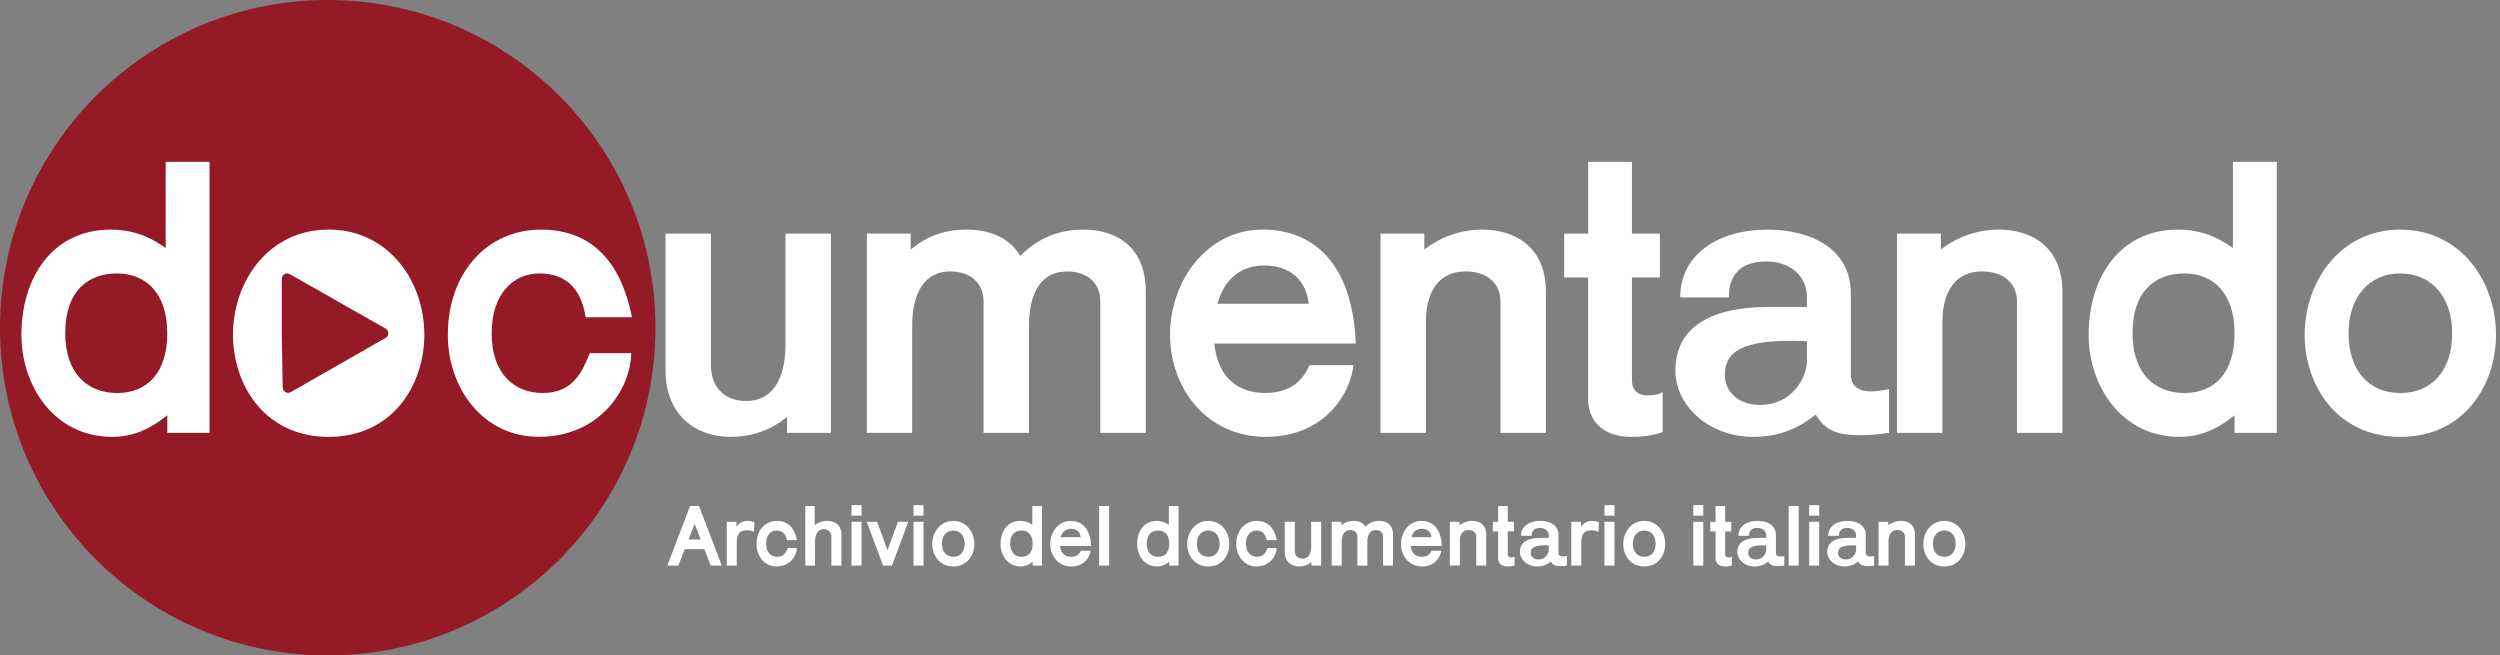 <svg id="Livello_1" data-name="Livello 1" xmlns="http://www.w3.org/2000/svg" viewBox="0 0 2062.11 540.64"><rect x="0" y="0" width="2062.11" height="540.64" fill="#808080" stroke="none"/><defs><style>.cls-1{fill:#941a28;}.cls-2{isolation:isolate;}.cls-3{fill:#fff;}</style></defs><circle class="cls-1" cx="270.32" cy="270.32" r="270.32"/><g class="cls-2"><path class="cls-3" d="M138,357.05V342.59c-7.24,5.26-21.7,17.75-45.37,17.75-48,0-74.95-42.08-74.95-84.16,0-47.34,25.64-86.79,73.64-86.79,23.67,0,37.47,9.87,45.36,15.13v-71h36.16V357.05ZM96.55,324.18c24.65,0,41.42-16.44,41.42-49.31s-17.43-49.31-41.42-49.31S53.81,240,53.81,274.87C53.81,307.74,71.89,324.18,96.55,324.18Z"/><path class="cls-3" d="M271.1,189.39c49.31,0,78.9,42.41,78.9,86.79,0,41.42-26.3,84.16-78.9,84.16s-78.9-42.74-78.9-84.16C192.2,231.8,221.79,189.39,271.1,189.39Zm-32,36.75a4.48,4.48,0,0,0-6.69,3.9v44.83l.77,44.74a4.48,4.48,0,0,0,6.7,3.81L318,278.77a4.49,4.49,0,0,0,0-7.79Z"/><g class="cls-2"><path class="cls-3" d="M446.31,189.4c57.2,0,70.35,50,75,72.32H483.13c-3.29-20.38-13.48-36.16-38.13-36.16-21.37,0-39.45,16.43-39.45,49.31,0,34.84,20.05,49.31,42.08,49.31,25,0,32.87-17.75,38.79-32.88h34.19c0,27.62-24.33,69-76.27,69-45.36,0-74.95-39.45-74.95-84.16C369.39,225.23,401.61,189.4,446.31,189.4Z"/></g><g class="cls-2"><path class="cls-3" d="M586.41,192.68V301.16c0,19.73,12.82,29.59,28.93,29.59,26.63,0,32.55-26.3,32.55-46V192.68h37.47V357.05H649.2V343.9c-5.91,4.6-20.71,16.44-47,16.44-28.6,0-53.25-18.41-53.25-54.57V192.68Z"/><path class="cls-3" d="M811.27,357.05V248.57c0-15.45-11.18-24.66-27.29-24.66-26.62,0-31.56,26.63-31.56,44.38v88.76H715V192.68h36.16v13.15c5.92-4.6,19.72-16.44,46-16.44,19.07,0,35.51,6.58,44.38,21.7,7.23-7.23,23.34-21.7,51.94-21.7s51.61,15.13,51.61,51.29V357.05H907.59V248.57c0-15.45-11.18-24.66-27.29-24.66-26.63,0-31.56,26.63-31.56,44.38v88.76Z"/><path class="cls-3" d="M1041.38,189.39c46,0,74.63,32.88,76.93,94h-116.7c3,28.6,20,40.77,42.08,40.77,25.31,0,33.2-15.78,36.48-23h36.17c-2,22.36-23,59.18-72.33,59.18-48,0-78.89-39.45-78.89-84.16C965.12,231.8,995.36,189.39,1041.38,189.39Zm-37.14,61.15h75.28c-2.3-20-15.78-31.56-36.82-31.56C1025.28,219,1010.15,228.51,1004.24,250.54Z"/><path class="cls-3" d="M1237.64,357.05V248.57c0-15.45-11.84-24.66-28.6-24.66-26.63,0-32.87,23.34-32.87,41.09v92.05h-37.48V192.68h36.16v13.15a78,78,0,0,1,47.34-16.44c28.6,0,52.92,15.13,52.92,51.29V357.05Z"/><path class="cls-3" d="M1346.12,133.51v59.17h23v36.16h-23v84.82c0,9.86,6.57,12.49,13.15,12.49,5.92,0,9.86-1.32,12.16-2.63v32.87c-3,1-10.85,3.95-26,3.95-25,0-35.5-15.13-35.5-30.9V228.84h-19.72V192.68H1310V133.51Z"/><path class="cls-3" d="M1543.36,322.86c4.27,0,8.55-.66,14.79-2v36.16c-11.5,1.64-17.42,2-23.34,2-20,0-29.58-4.27-37.14-17.09-5.92,4.6-22.36,18.41-51.29,18.41-36.81,0-64.43-25.64-64.43-54.57,0-37.48,31.56-52.6,76.93-52.6h31.55v-7.89c0-17.75-13.8-29.59-33.53-29.59-20.38,0-30.9,10.19-30.9,29.59h-40.1c0-35.5,31.56-55.89,72-55.89,37.15,0,68.71,16.77,68.71,52.27v67.06C1526.6,318.59,1533.17,322.86,1543.36,322.86ZM1451.64,334c27,0,38.79-23,38.79-36.16V281.44c-57.19-2.63-67.71,10.52-67.71,28.27C1422.72,322.86,1433.89,334,1451.64,334Z"/><path class="cls-3" d="M1663.68,357.05V248.57c0-15.45-11.83-24.66-28.6-24.66-26.63,0-32.87,23.34-32.87,41.09v92.05h-37.48V192.68h36.16v13.15a78,78,0,0,1,47.34-16.44c28.6,0,52.93,15.13,52.93,51.29V357.05Z"/><path class="cls-3" d="M1843.17,357.05V342.58c-7.23,5.26-21.7,17.76-45.37,17.76-48,0-75-42.08-75-84.16,0-47.34,25.64-86.79,73.64-86.79,23.67,0,37.47,9.87,45.36,15.13v-71H1878V357.05Zm-41.42-32.87c24.65,0,41.42-16.44,41.42-49.31s-17.42-49.32-41.42-49.32S1759,240,1759,274.87C1759,307.74,1777.09,324.18,1801.75,324.18Z"/><path class="cls-3" d="M1979.92,189.39c49.31,0,78.9,42.41,78.9,86.79,0,41.42-26.3,84.16-78.9,84.16S1901,317.6,1901,276.18C1901,231.8,1930.61,189.39,1979.92,189.39Zm0,36.16c-26,0-42.73,19.73-42.73,49.32,0,31.55,17.42,49.31,42.73,49.31s42.74-17.76,42.74-49.31C2022.66,245.28,2005.89,225.55,1979.92,225.55Z"/></g></g><path class="cls-3" d="M581,453H564.8l-5.27,13.51h-9.11l18.79-49.13h7.37l18.78,49.13h-9.1Zm-3-7.95-5.06-12.94-5,12.94Z"/><path class="cls-3" d="M616.1,437.46c-5.27,0-8.38,2.17-8.38,10.91v18.14h-8.24V430.38h7.95v4.05c2-2.46,4.48-4.77,9.1-4.77a14.24,14.24,0,0,1,5.78,1.15l-.43,7.95A12.44,12.44,0,0,0,616.1,437.46Z"/><path class="cls-3" d="M640.88,429.66c12.58,0,15.46,11,16.48,15.89H649c-.73-4.48-3-7.94-8.39-7.94-4.69,0-8.67,3.61-8.67,10.83,0,7.66,4.41,10.84,9.25,10.84,5.49,0,7.23-3.9,8.53-7.22h7.51c0,6.07-5.34,15.17-16.76,15.17-10,0-16.47-8.67-16.47-18.5C624,437.53,631.06,429.66,640.88,429.66Z"/><path class="cls-3" d="M685.75,466.51V442.66c0-4-2.74-6.21-6.28-6.21-5.86,0-7.23,6.21-7.23,10.55v19.51h-8V417.38H672v15.89c1.3-1.3,4.63-3.61,10.41-3.61,6.28,0,11.63,3.32,11.63,11.27v25.58Z"/><path class="cls-3" d="M710.61,416.65v8.67h-8.24v-8.67Zm0,13.73v36.13h-8.24V430.38Z"/><path class="cls-3" d="M723.47,430.38l8.59,23.48,8.6-23.48h8.53l-13.44,36.13h-7.37l-13.44-36.13Z"/><path class="cls-3" d="M761.76,416.65v8.67h-8.24v-8.67Zm0,13.73v36.13h-8.24V430.38Z"/><path class="cls-3" d="M786.33,429.66c10.83,0,17.34,9.32,17.34,19.07,0,9.11-5.79,18.5-17.34,18.5S769,457.84,769,448.73C769,439,775.49,429.66,786.33,429.66Zm0,7.95c-5.71,0-9.4,4.33-9.4,10.83,0,6.94,3.83,10.84,9.4,10.84s9.39-3.9,9.39-10.84C795.72,441.94,792,437.61,786.33,437.61Z"/><path class="cls-3" d="M851.78,466.51v-3.18c-1.59,1.15-4.77,3.9-10,3.9-10.55,0-16.47-9.25-16.47-18.5,0-10.4,5.63-19.07,16.18-19.07a16.51,16.51,0,0,1,10,3.32v-15.6h8v49.13Zm-9.1-7.23c5.42,0,9.1-3.61,9.1-10.84s-3.83-10.83-9.1-10.83-9.39,3.18-9.39,10.83C833.29,455.67,837.26,459.28,842.68,459.28Z"/><path class="cls-3" d="M883.07,429.66c10.11,0,16.4,7.22,16.9,20.66H874.33c.65,6.29,4.4,9,9.24,9,5.57,0,7.3-3.47,8-5.06h7.95c-.43,4.92-5.06,13-15.89,13-10.55,0-17.34-8.67-17.34-18.5S873,429.66,883.07,429.66ZM874.9,443.1h16.55c-.51-4.41-3.47-6.94-8.09-6.94C879.53,436.16,876.2,438.26,874.9,443.1Z"/><path class="cls-3" d="M914.86,417.38v49.13h-8.24V417.38Z"/><path class="cls-3" d="M964.42,466.51v-3.18c-1.59,1.15-4.77,3.9-10,3.9-10.55,0-16.47-9.25-16.47-18.5,0-10.4,5.63-19.07,16.18-19.07a16.54,16.54,0,0,1,10,3.32v-15.6h8v49.13Zm-9.1-7.23c5.42,0,9.1-3.61,9.1-10.84s-3.83-10.83-9.1-10.83-9.39,3.18-9.39,10.83C945.93,455.67,949.9,459.28,955.32,459.28Z"/><path class="cls-3" d="M996.65,429.66c10.83,0,17.34,9.32,17.34,19.07,0,9.11-5.78,18.5-17.34,18.5s-17.35-9.39-17.35-18.5C979.3,439,985.81,429.66,996.65,429.66Zm0,7.95c-5.71,0-9.4,4.33-9.4,10.83,0,6.94,3.83,10.84,9.4,10.84s9.39-3.9,9.39-10.84C1006,441.94,1002.35,437.61,996.65,437.61Z"/><path class="cls-3" d="M1036.67,429.66c12.57,0,15.46,11,16.48,15.89h-8.39c-.72-4.48-3-7.94-8.38-7.94-4.69,0-8.67,3.61-8.67,10.83,0,7.66,4.41,10.84,9.25,10.84,5.49,0,7.23-3.9,8.53-7.22H1053c0,6.07-5.35,15.17-16.76,15.17-10,0-16.47-8.67-16.47-18.5C1019.77,437.53,1026.85,429.66,1036.67,429.66Z"/><path class="cls-3" d="M1068,430.38v23.84c0,4.34,2.82,6.51,6.36,6.51,5.85,0,7.15-5.78,7.15-10.12V430.38h8.24v36.13h-8v-2.89a15.77,15.77,0,0,1-10.33,3.61c-6.29,0-11.71-4.05-11.71-12V430.38Z"/><path class="cls-3" d="M1119.62,466.51V442.66c0-3.39-2.46-5.42-6-5.42-5.85,0-6.94,5.86-6.94,9.76v19.51h-8.23V430.38h7.94v2.89a15.07,15.07,0,0,1,10.12-3.61c4.19,0,7.8,1.44,9.75,4.77a15.46,15.46,0,0,1,11.42-4.77c6.28,0,11.34,3.32,11.34,11.27v25.58h-8.23V442.66c0-3.39-2.46-5.42-6-5.42-5.85,0-6.94,5.86-6.94,9.76v19.51Z"/><path class="cls-3" d="M1172.36,429.66c10.12,0,16.4,7.22,16.91,20.66h-25.65c.65,6.29,4.41,9,9.25,9,5.56,0,7.29-3.47,8-5.06h7.94c-.43,4.92-5,13-15.89,13-10.55,0-17.34-8.67-17.34-18.5S1162.25,429.66,1172.36,429.66Zm-8.16,13.44h16.54c-.5-4.41-3.47-6.94-8.09-6.94C1168.82,436.16,1165.5,438.26,1164.2,443.1Z"/><path class="cls-3" d="M1217.66,466.51V442.66c0-3.39-2.6-5.42-6.28-5.42-5.86,0-7.23,5.13-7.23,9v20.23h-8.24V430.38h7.95v2.89a17.16,17.16,0,0,1,10.41-3.61c6.28,0,11.63,3.32,11.63,11.27v25.58Z"/><path class="cls-3" d="M1243.67,417.38v13h5.06v7.95h-5.06V457c0,2.17,1.45,2.74,2.89,2.74a5.39,5.39,0,0,0,2.67-.57v7.22a16,16,0,0,1-5.7.87c-5.49,0-7.81-3.32-7.81-6.79V438.33h-4.33v-7.95h4.33v-13Z"/><path class="cls-3" d="M1289.19,459a15.37,15.37,0,0,0,3.25-.43v7.95a33.4,33.4,0,0,1-5.13.43c-4.41,0-6.5-.94-8.16-3.76a17.19,17.19,0,0,1-11.27,4.05c-8.1,0-14.17-5.64-14.17-12,0-8.23,6.94-11.56,16.91-11.56h6.94v-1.73c0-3.9-3-6.5-7.37-6.5-4.48,0-6.79,2.24-6.79,6.5h-8.82c0-7.8,6.94-12.28,15.82-12.28,8.17,0,15.1,3.68,15.1,11.49v14.73C1285.5,458.05,1287,459,1289.19,459ZM1269,461.45a8.39,8.39,0,0,0,8.53-7.95v-3.61c-12.57-.58-14.89,2.31-14.89,6.21C1262.67,459,1265.13,461.45,1269,461.45Z"/><path class="cls-3" d="M1312.67,437.46c-5.27,0-8.38,2.17-8.38,10.91v18.14h-8.24V430.38h8v4.05c2-2.46,4.48-4.77,9.1-4.77a14.24,14.24,0,0,1,5.78,1.15l-.43,7.95A12.44,12.44,0,0,0,1312.67,437.46Z"/><path class="cls-3" d="M1331.67,416.65v8.67h-8.23v-8.67Zm0,13.73v36.13h-8.23V430.38Z"/><path class="cls-3" d="M1356.24,429.66c10.84,0,17.34,9.32,17.34,19.07,0,9.11-5.78,18.5-17.34,18.5s-17.34-9.39-17.34-18.5C1338.9,439,1345.4,429.66,1356.24,429.66Zm0,7.95c-5.71,0-9.39,4.33-9.39,10.83,0,6.94,3.83,10.84,9.39,10.84s9.39-3.9,9.39-10.84C1365.63,441.94,1362,437.61,1356.24,437.61Z"/><path class="cls-3" d="M1404.94,416.65v8.67h-8.24v-8.67Zm0,13.73v36.13h-8.24V430.38Z"/><path class="cls-3" d="M1423,417.38v13h5.06v7.95H1423V457c0,2.17,1.44,2.74,2.89,2.74a5.39,5.39,0,0,0,2.67-.57v7.22a16,16,0,0,1-5.71.87c-5.49,0-7.8-3.32-7.8-6.79V438.33h-4.33v-7.95h4.33v-13Z"/><path class="cls-3" d="M1468.52,459a15.45,15.45,0,0,0,3.25-.43v7.95a33.4,33.4,0,0,1-5.13.43c-4.41,0-6.5-.94-8.17-3.76a17.16,17.16,0,0,1-11.27,4.05c-8.09,0-14.16-5.64-14.16-12,0-8.23,6.94-11.56,16.91-11.56h6.93v-1.73c0-3.9-3-6.5-7.37-6.5s-6.79,2.24-6.79,6.5h-8.81c0-7.8,6.93-12.28,15.82-12.28,8.17,0,15.1,3.68,15.1,11.49v14.73C1464.83,458.05,1466.28,459,1468.52,459Zm-20.16,2.46a8.39,8.39,0,0,0,8.52-7.95v-3.61c-12.57-.58-14.88,2.31-14.88,6.21C1442,459,1444.46,461.45,1448.36,461.45Z"/><path class="cls-3" d="M1483.62,417.38v49.13h-8.24V417.38Z"/><path class="cls-3" d="M1500.52,416.65v8.67h-8.23v-8.67Zm0,13.73v36.13h-8.23V430.38Z"/><path class="cls-3" d="M1542.65,459a15.53,15.53,0,0,0,3.25-.43v7.95a33.4,33.4,0,0,1-5.13.43c-4.41,0-6.51-.94-8.17-3.76a17.16,17.16,0,0,1-11.27,4.05c-8.09,0-14.16-5.64-14.16-12,0-8.23,6.94-11.56,16.91-11.56H1531v-1.73c0-3.9-3-6.5-7.37-6.5s-6.79,2.24-6.79,6.5H1508c0-7.8,6.93-12.28,15.82-12.28,8.16,0,15.1,3.68,15.1,11.49v14.73C1539,458.05,1540.41,459,1542.65,459Zm-20.16,2.46a8.39,8.39,0,0,0,8.52-7.95v-3.61c-12.57-.58-14.88,2.31-14.88,6.21C1516.13,459,1518.59,461.45,1522.49,461.45Z"/><path class="cls-3" d="M1571.26,466.51V442.66c0-3.39-2.6-5.42-6.29-5.42-5.85,0-7.22,5.13-7.22,9v20.23h-8.24V430.38h8v2.89a17.16,17.16,0,0,1,10.4-3.61c6.29,0,11.63,3.32,11.63,11.27v25.58Z"/><path class="cls-3" d="M1603.77,429.66c10.84,0,17.34,9.32,17.34,19.07,0,9.11-5.78,18.5-17.34,18.5s-17.34-9.39-17.34-18.5C1586.43,439,1592.93,429.66,1603.77,429.66Zm0,7.95c-5.71,0-9.39,4.33-9.39,10.83,0,6.94,3.83,10.84,9.39,10.84s9.39-3.9,9.39-10.84C1613.16,441.94,1609.48,437.61,1603.77,437.61Z"/></svg>